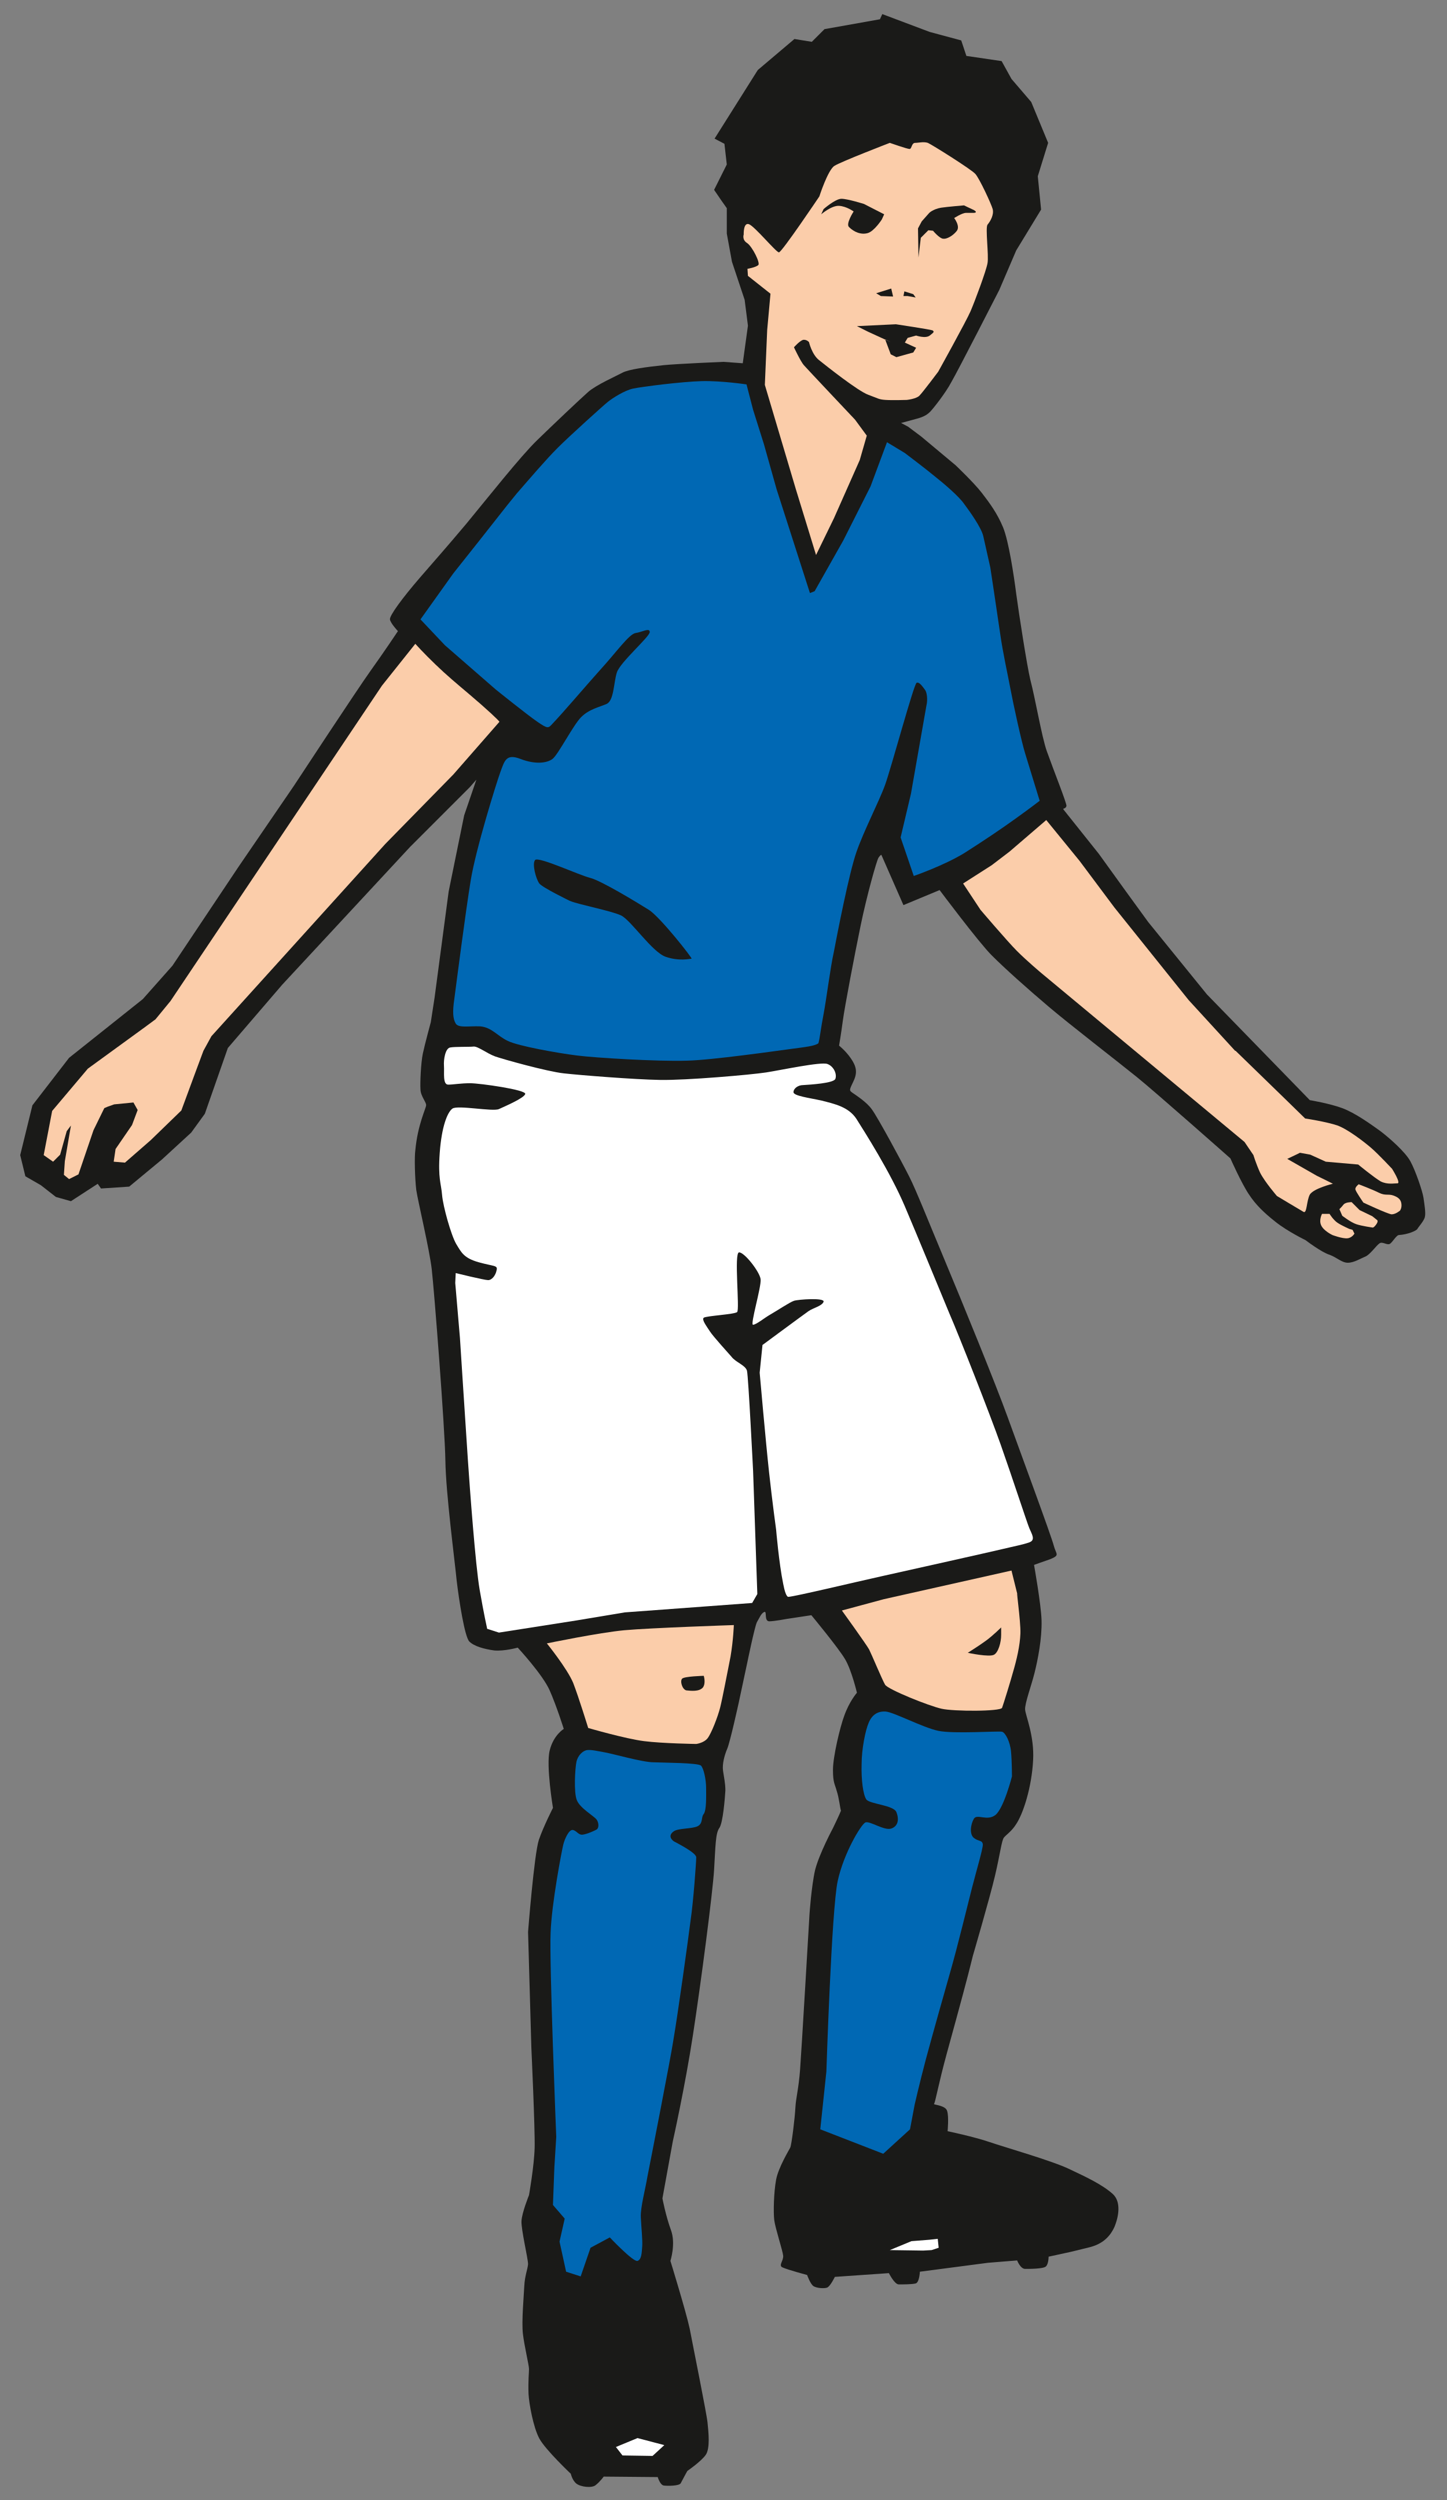 <?xml version="1.0" encoding="utf-8"?>
<!-- Generator: Adobe Illustrator 16.0.4, SVG Export Plug-In . SVG Version: 6.00 Build 0)  -->
<!DOCTYPE svg PUBLIC "-//W3C//DTD SVG 1.1//EN" "http://www.w3.org/Graphics/SVG/1.1/DTD/svg11.dtd">
<svg version="1.1" id="Ebene_1" xmlns:x="http://ns.adobe.com/Extensibility/1.0/" xmlns:i="http://ns.adobe.com/AdobeIllustrator/10.0/" xmlns:graph="http://ns.adobe.com/Graphs/1.0/"
	 xmlns="http://www.w3.org/2000/svg" xmlns:xlink="http://www.w3.org/1999/xlink" xmlns:a="http://ns.adobe.com/AdobeSVGViewerExtensions/3.0/"
	 x="0px" y="0px" width="30.8px" height="53.2px" viewBox="0 0 30.8 53.2" style="enable-background:new 0 0 30.8 53.2;"
	 xml:space="preserve">
<rect x="0" y="0" width="30.8" height="53.2" fill="#808080" stroke="none"/>
<style type="text/css">
<![CDATA[
	.st0{fill:#1A1A18;}
	.st1{fill-rule:evenodd;clip-rule:evenodd;fill:#1A1A18;}
	.st2{fill:#FBCDAA;}
	.st3{fill-rule:evenodd;clip-rule:evenodd;fill:#FBCDAA;}
	.st4{fill:#0068B4;}
	.st5{fill-rule:evenodd;clip-rule:evenodd;fill:#FFFFFF;}
	.st6{fill-rule:evenodd;clip-rule:evenodd;fill:#0068B4;}
]]>
</style>
<path class="st1" d="M0.69,23.52l0.78-1.01l1.57-1.25l0.63-0.71l1.41-2.11l1.17-1.71c0,0,1.36-2.07,1.64-2.46s0.58-0.84,0.58-0.84
	s-0.16-0.17-0.17-0.25s0.26-0.45,0.64-0.89s0.51-0.58,0.99-1.15c0.47-0.57,1.15-1.43,1.5-1.77c0.35-0.34,0.92-0.88,1.09-1.03
	c0.17-0.15,0.6-0.34,0.73-0.41c0.13-0.07,0.5-0.12,0.88-0.16c0.3-0.03,1.27-0.07,1.27-0.07l0.41,0.03l0.11-0.8l-0.07-0.55
	l-0.27-0.81l-0.11-0.6l0-0.54l-0.12-0.17L15.2,4.04l0.27-0.54l-0.05-0.44l-0.21-0.11l0.92-1.46l0.78-0.66l0.37,0.06l0.27-0.27
	l1.18-0.21l0.05-0.11l1.01,0.38l0.67,0.18l0.11,0.33l0.75,0.11l0.21,0.38l0.42,0.49l0.36,0.87l-0.22,0.71l0.07,0.71l-0.53,0.87
	l-0.36,0.84c0,0-0.89,1.74-1.02,1.96c-0.12,0.23-0.39,0.57-0.45,0.63c-0.06,0.06-0.12,0.1-0.25,0.14C19.41,8.94,19.18,9,19.18,9
	l0.15,0.08l0.28,0.21l0.73,0.61c0,0,0.39,0.37,0.56,0.59c0.17,0.22,0.33,0.44,0.45,0.73c0.12,0.29,0.23,1.02,0.28,1.41
	c0.05,0.38,0.23,1.54,0.3,1.83c0.11,0.42,0.24,1.2,0.35,1.52c0.15,0.42,0.43,1.12,0.42,1.17c-0.01,0.05-0.07,0.06-0.07,0.06
	l0.01,0.02l0.75,0.94l0.57,0.79l0.48,0.66l1.25,1.54l2.19,2.25c0,0,0.42,0.07,0.69,0.17c0.27,0.1,0.59,0.33,0.8,0.48
	c0.2,0.15,0.54,0.45,0.65,0.65c0.11,0.2,0.26,0.64,0.28,0.78c0.02,0.14,0.05,0.32,0.03,0.4c-0.01,0.08-0.14,0.22-0.16,0.26
	c-0.02,0.04-0.21,0.12-0.39,0.13c-0.06,0-0.14,0.16-0.2,0.19s-0.16-0.06-0.22-0.01c-0.07,0.05-0.2,0.24-0.3,0.28
	c-0.1,0.04-0.24,0.13-0.37,0.13s-0.23-0.11-0.39-0.17c-0.17-0.05-0.51-0.31-0.51-0.31S27.4,26.2,27.15,26
	c-0.24-0.19-0.42-0.36-0.57-0.59c-0.16-0.24-0.39-0.76-0.39-0.76s-1.57-1.39-1.99-1.73s-1.42-1.11-1.88-1.5s-0.93-0.81-1.21-1.09
	C20.83,20.05,20,18.94,20,18.94l-0.77,0.32l-0.47-1.07c0,0-0.02,0-0.06,0.06s-0.25,0.81-0.38,1.44s-0.34,1.73-0.38,2.03
	s-0.08,0.53-0.08,0.53s0.14,0.11,0.25,0.27s0.15,0.29,0.06,0.48c-0.09,0.19-0.1,0.2-0.03,0.25c0.07,0.05,0.31,0.2,0.42,0.36
	c0.12,0.16,0.65,1.14,0.8,1.44c0.15,0.3,0.39,0.91,0.75,1.77s1.08,2.62,1.34,3.34s0.93,2.53,0.98,2.73c0.05,0.19,0.14,0.2-0.08,0.29
	c-0.15,0.05-0.34,0.12-0.34,0.12s0.15,0.84,0.16,1.18c0.01,0.39-0.08,0.84-0.15,1.12c-0.07,0.28-0.21,0.65-0.2,0.78
	c0.01,0.13,0.2,0.56,0.17,1.08c-0.03,0.57-0.21,1.14-0.37,1.37c-0.09,0.14-0.2,0.21-0.25,0.27c-0.05,0.06-0.08,0.34-0.19,0.81
	s-0.47,1.7-0.47,1.7c-0.13,0.53-0.27,1.04-0.55,2.06c-0.19,0.69-0.25,1.07-0.28,1.1c-0.01,0.02,0.25,0.03,0.28,0.15
	c0.04,0.12,0.01,0.43,0.01,0.43s0.57,0.12,0.89,0.23c0.32,0.11,1.34,0.4,1.71,0.58c0.36,0.17,0.7,0.33,0.92,0.53
	c0.17,0.16,0.13,0.46,0.03,0.7c-0.11,0.24-0.29,0.37-0.53,0.43s-0.41,0.1-0.41,0.1l-0.46,0.1c0,0,0,0.16-0.06,0.21
	s-0.34,0.05-0.44,0.05s-0.17-0.18-0.17-0.18l-0.62,0.05l-1.45,0.19c0,0-0.01,0.23-0.09,0.25s-0.27,0.02-0.36,0.02
	s-0.21-0.24-0.21-0.24l-1.15,0.08c0,0-0.1,0.21-0.17,0.23s-0.21,0.01-0.28-0.03s-0.14-0.24-0.14-0.24s-0.41-0.11-0.52-0.16
	c-0.1-0.04,0.02-0.14,0.01-0.25s-0.17-0.59-0.19-0.76c-0.02-0.17-0.01-0.59,0.04-0.86c0.05-0.26,0.27-0.62,0.3-0.68
	c0.03-0.06,0.1-0.64,0.11-0.85c0.01-0.2,0.07-0.41,0.1-0.81c0.03-0.39,0.2-3.3,0.2-3.3s0.04-0.6,0.12-0.95
	c0.09-0.35,0.38-0.89,0.38-0.89s0.15-0.31,0.17-0.37c-0.02-0.06-0.04-0.27-0.09-0.42c-0.04-0.15-0.08-0.17-0.08-0.45
	c0-0.28,0.15-0.91,0.24-1.15c0.11-0.31,0.27-0.49,0.27-0.49s-0.11-0.47-0.25-0.71s-0.72-0.94-0.72-0.94l-0.53,0.08
	c0,0-0.26,0.05-0.37,0.05c-0.11-0.01-0.04-0.22-0.1-0.2c-0.07,0.03-0.1,0.12-0.16,0.22c-0.05,0.11-0.2,0.84-0.2,0.84l-0.19,0.89
	c0,0-0.18,0.82-0.24,0.96s-0.11,0.33-0.09,0.47c0.02,0.14,0.05,0.27,0.05,0.42c-0.01,0.16-0.05,0.69-0.13,0.8s-0.08,0.38-0.11,0.88
	s-0.28,2.41-0.45,3.52s-0.43,2.27-0.43,2.27l-0.22,1.21c0,0,0.07,0.37,0.18,0.67c0.11,0.29-0.01,0.66-0.01,0.66s0.33,1.07,0.41,1.44
	c0.07,0.37,0.36,1.8,0.38,2s0.06,0.55-0.04,0.69s-0.39,0.34-0.39,0.34s-0.11,0.2-0.14,0.26s-0.28,0.06-0.36,0.05
	s-0.13-0.18-0.13-0.18l-1.15-0.01c0,0-0.08,0.11-0.17,0.18c-0.08,0.07-0.32,0.04-0.41-0.03s-0.12-0.21-0.12-0.21
	s-0.54-0.51-0.67-0.75s-0.22-0.75-0.23-0.95c-0.01-0.28,0.01-0.45,0.01-0.53s-0.1-0.49-0.13-0.75s0.02-0.81,0.03-1.02
	c0.01-0.21,0.07-0.35,0.08-0.46c0-0.12-0.15-0.74-0.14-0.92c0.01-0.18,0.16-0.55,0.16-0.55s0.11-0.62,0.12-1.01
	c0.01-0.39-0.07-2.13-0.07-2.13l-0.07-2.46c0,0,0.13-1.66,0.23-1.96c0.1-0.29,0.3-0.68,0.3-0.68s-0.15-0.9-0.07-1.22
	c0.08-0.33,0.3-0.46,0.3-0.46s-0.15-0.48-0.3-0.82c-0.15-0.34-0.68-0.91-0.68-0.91s-0.29,0.08-0.5,0.06
	c-0.22-0.03-0.43-0.09-0.53-0.19c-0.1-0.1-0.22-0.88-0.27-1.3c-0.04-0.42-0.23-1.85-0.24-2.55s-0.24-3.64-0.29-4.07
	c-0.05-0.43-0.29-1.43-0.33-1.69c-0.03-0.26-0.04-0.7-0.02-0.84c0.05-0.55,0.23-0.9,0.23-0.96c0.01-0.06-0.12-0.2-0.12-0.34
	c-0.01-0.14,0.01-0.57,0.05-0.76c0.04-0.19,0.17-0.67,0.17-0.67l0.08-0.52l0.3-2.26l0.33-1.62l0.26-0.76l-0.14,0.16l-1.27,1.27
	l-2.72,2.93l-1.16,1.35l-0.49,1.4l-0.29,0.4l-0.62,0.57l-0.7,0.58l-0.6,0.04l-0.07-0.1l-0.57,0.37l-0.32-0.09l-0.32-0.25l-0.33-0.19
	l-0.11-0.45L0.69,23.52z"/>
<path id="skin-face" class="st2" d="M15.91,5.72c0,0,0.18-0.03,0.23-0.08c0.05-0.04-0.13-0.4-0.24-0.47s-0.07-0.18-0.07-0.18
	s-0.01-0.26,0.11-0.22s0.58,0.6,0.64,0.6s0.86-1.19,0.86-1.19s0.18-0.56,0.32-0.65s1.18-0.49,1.18-0.49s0.37,0.13,0.42,0.13
	c0.05,0,0.04-0.13,0.12-0.13c0.07,0,0.18-0.03,0.27,0c0.09,0.04,0.92,0.56,1.01,0.66c0.09,0.1,0.34,0.64,0.37,0.75
	c0.03,0.12-0.05,0.26-0.11,0.33c-0.05,0.07,0.03,0.65,0,0.82s-0.27,0.81-0.36,1.02c-0.09,0.21-0.69,1.29-0.69,1.29
	s-0.33,0.44-0.4,0.51s-0.27,0.09-0.27,0.09s-0.3,0.01-0.45,0c-0.15-0.01-0.15-0.03-0.37-0.11s-0.9-0.62-1.05-0.74
	c-0.15-0.12-0.21-0.38-0.21-0.38s-0.04-0.05-0.11-0.05s-0.21,0.16-0.21,0.16s0.14,0.3,0.21,0.38s1.09,1.16,1.09,1.16l0.25,0.34
	L18.3,9.79l-0.55,1.24l-0.38,0.78l-0.43-1.4l-0.66-2.22l0.05-1.17l0.07-0.77l-0.48-0.38L15.91,5.72z"/>
<path class="st1" d="M19.5,7.14l-0.18,0.05l-0.06,0.1L19.5,7.4l-0.06,0.1l-0.36,0.1l-0.12-0.06l-0.12-0.32l0.12,0.06l-0.48-0.22
	L18.36,7l-0.12-0.06l0.83-0.04c0,0,0.73,0.11,0.78,0.13c0.04,0.03,0.03,0.04-0.06,0.11S19.5,7.14,19.5,7.14L19.5,7.14z"/>
<polygon class="st1" points="18.65,6.24 18.97,6.14 19.01,6.31 18.75,6.3 18.65,6.24 "/>
<path class="st1" d="M18.07,4.83C18,4.76,18.17,4.5,18.17,4.5s-0.15-0.11-0.31-0.12s-0.38,0.18-0.38,0.18l0.05-0.11
	c0,0,0.25-0.22,0.38-0.22c0.13,0,0.48,0.11,0.48,0.11l0.43,0.22l-0.05,0.11c0,0-0.16,0.25-0.3,0.29S18.18,4.94,18.07,4.83z"/>
<path class="st1" d="M20.56,4.53c-0.08,0-0.25,0.11-0.25,0.11s0.14,0.18,0.05,0.28c-0.08,0.1-0.21,0.17-0.28,0.16
	C20,5.08,19.86,4.91,19.86,4.91l-0.1-0.01L19.6,5.06l-0.05,0.42l-0.01-0.62l0.08-0.15l0.16-0.18c0,0,0.08-0.08,0.25-0.11
	c0.13-0.02,0.49-0.05,0.49-0.05s0.12,0.06,0.21,0.1c0.1,0.06-0.01,0.06-0.01,0.06L20.56,4.53C20.56,4.53,20.64,4.53,20.56,4.53z"/>
<path id="skin-arm-r" class="st2" d="M10.02,14.8c-0.33-0.28-0.5-0.42-0.75-0.66S8.84,13.7,8.84,13.7l-0.71,0.89L3.63,21.3
	l-0.32,0.39l-0.23,0.17l-1.21,0.88l-0.76,0.9l-0.18,0.94l0.2,0.14l0.15-0.15l0.14-0.5l0.09-0.12l-0.13,0.76l-0.02,0.29l0.11,0.09
	l0.2-0.1l0.32-0.94l0.23-0.47l0.07-0.03l0.14-0.05l0.41-0.04l0.09,0.16l-0.12,0.32l-0.35,0.51l-0.04,0.27l0.24,0.02l0.55-0.48
	l0.65-0.63l0.31-0.84l0.16-0.43l0.17-0.31l3.7-4.09l1.45-1.48l0.98-1.12C10.63,15.34,10.35,15.08,10.02,14.8z"/>
<path id="skin-arm-l" class="st3" d="M29.63,24.87c0,0-0.29-0.31-0.44-0.44s-0.5-0.4-0.72-0.48c-0.23-0.08-0.69-0.15-0.69-0.15
	l-0.42-0.41l-1.06-1.03l-0.01,0l-0.99-1.08l-1.58-1.97l-0.74-0.99l-0.71-0.87l-0.78,0.67l-0.38,0.29l-0.61,0.39l0.37,0.56
	c0,0,0.57,0.67,0.78,0.88s0.52,0.47,0.52,0.47l4.32,3.59l0.19,0.28c0,0,0.05,0.17,0.14,0.37c0.1,0.2,0.36,0.5,0.36,0.5
	s0.5,0.3,0.57,0.34c0.07,0.03,0.06-0.24,0.13-0.37c0.08-0.13,0.48-0.23,0.49-0.23c0.01,0-0.34-0.17-0.34-0.17l-0.63-0.36l0.21-0.1
	l0.06-0.03l0.22,0.04l0.33,0.15l0.69,0.06c0,0,0.34,0.28,0.48,0.36c0.14,0.07,0.28,0.04,0.36,0.04
	C29.82,25.17,29.63,24.87,29.63,24.87z"/>
<path id="skin-arm-l-3" class="st2" d="M29.62,25.84c-0.09-0.01-0.6-0.25-0.6-0.25s-0.16-0.23-0.17-0.28
	c-0.01-0.05,0.07-0.11,0.07-0.11s0.29,0.11,0.43,0.18c0.14,0.07,0.2,0.02,0.31,0.06c0.11,0.04,0.16,0.09,0.17,0.18
	s-0.03,0.14-0.03,0.14S29.71,25.84,29.62,25.84z"/>
<path id="skin-arm-l-2" class="st2" d="M28.87,26.05c-0.12-0.04-0.3-0.18-0.3-0.18l-0.06-0.14c0,0,0.05-0.05,0.09-0.1
	c0.04-0.05,0.17-0.05,0.17-0.05l0.17,0.17l0.27,0.13l0.1,0.08c0,0,0.04,0.02-0.02,0.1s-0.08,0.06-0.08,0.06S28.99,26.09,28.87,26.05
	z"/>
<path id="skin-arm-l-1" class="st2" d="M28.72,26.15c0,0-0.16-0.07-0.25-0.13s-0.17-0.19-0.17-0.19l-0.16,0c0,0-0.07,0.13-0.02,0.24
	c0.05,0.12,0.24,0.21,0.24,0.21s0.21,0.08,0.32,0.07c0.1-0.01,0.15-0.1,0.15-0.1l-0.04-0.08L28.72,26.15z"/>
<polygon class="st5" points="13.11,52.07 13.57,51.88 14.14,52.03 13.89,52.26 13.25,52.25 "/>
<path id="skin-leg-r" class="st2" d="M14.82,37.11c0,0-0.71-0.01-1.11-0.06s-1.19-0.28-1.19-0.28s-0.2-0.65-0.32-0.96
	c-0.13-0.31-0.56-0.84-0.56-0.84s1.11-0.23,1.65-0.28s2.33-0.11,2.33-0.11s-0.01,0.31-0.07,0.67c-0.07,0.35-0.17,0.88-0.22,1.08
	s-0.19,0.56-0.27,0.66S14.82,37.11,14.82,37.11z"/>
<path class="st1" d="M14.61,35.97c-0.09-0.02-0.14-0.2-0.09-0.25s0.46-0.06,0.46-0.06s0.05,0.16-0.02,0.25
	C14.88,36,14.71,35.98,14.61,35.97z"/>
<path id="player-sock-r" class="st6" d="M14.85,38.86c-0.12,0.06-0.42,0.04-0.51,0.11c-0.1,0.07-0.08,0.15,0,0.21
	c0.09,0.05,0.47,0.24,0.48,0.34c0,0.09-0.06,0.94-0.12,1.34c-0.05,0.4-0.27,1.99-0.37,2.57c-0.05,0.34-0.5,2.64-0.55,2.89
	c-0.04,0.25-0.15,0.65-0.14,0.86s0.04,0.5,0.03,0.62c-0.01,0.12-0.01,0.28-0.1,0.31s-0.59-0.5-0.59-0.5l-0.41,0.22l-0.21,0.61
	l-0.31-0.1l-0.14-0.64l0.11-0.49l-0.25-0.29l0.03-0.8l0.04-0.65c0,0-0.15-3.72-0.12-4.34c0.02-0.62,0.24-1.76,0.27-1.88
	s0.12-0.32,0.2-0.31s0.12,0.11,0.21,0.1c0.09-0.01,0.25-0.08,0.3-0.11s0.05-0.14,0-0.21c-0.06-0.08-0.35-0.24-0.42-0.41
	c-0.07-0.16-0.04-0.68-0.01-0.82s0.14-0.24,0.23-0.25c0.09-0.01,0.21,0.02,0.38,0.05c0.17,0.03,0.8,0.21,1.03,0.21
	c0.23,0.01,0.94,0.01,1.01,0.07c0.06,0.06,0.11,0.3,0.11,0.48s0.01,0.46-0.05,0.55C14.92,38.66,14.97,38.8,14.85,38.86z"/>
<path id="player-jersey" class="st6" d="M12.77,14.26c-0.34,0.38-0.78,0.9-1.01,1.14c-0.09,0.1-0.1,0.11-0.32-0.04
	s-0.89-0.69-0.89-0.69l-1.08-0.94l-0.52-0.55l0.7-0.98c0.87-1.09,1.1-1.4,1.35-1.7c0.27-0.31,0.62-0.72,0.87-0.97
	s0.97-0.9,1.07-0.98s0.35-0.24,0.53-0.28s1.05-0.15,1.47-0.16c0.42-0.01,0.95,0.07,0.95,0.07l0.14,0.54l0.23,0.73l0.27,0.96
	l0.71,2.21l0.1-0.04l0.61-1.08l0.58-1.15l0.35-0.94l0.38,0.23c0,0,0.45,0.34,0.63,0.49c0.19,0.15,0.52,0.43,0.63,0.59
	c0.12,0.16,0.37,0.51,0.41,0.69s0.15,0.67,0.15,0.67s0.15,0.99,0.21,1.41s0.16,0.86,0.22,1.18c0.06,0.32,0.23,1.1,0.31,1.36
	c0.08,0.26,0.31,1.01,0.31,1.01s-0.18,0.14-0.5,0.37s-0.66,0.46-1.1,0.74c-0.44,0.27-1.08,0.49-1.08,0.49l-0.28-0.82l0.22-0.93
	c0,0,0.31-1.76,0.33-1.88c0.03-0.12,0.01-0.28-0.03-0.33s-0.12-0.18-0.18-0.15s-0.54,1.81-0.67,2.17c-0.13,0.36-0.45,0.97-0.61,1.43
	c-0.16,0.46-0.41,1.75-0.48,2.12c-0.08,0.36-0.16,1.02-0.22,1.33s-0.08,0.52-0.11,0.62c-0.08,0.06-0.28,0.08-0.58,0.12
	s-1.7,0.24-2.22,0.25c-0.62,0.02-1.95-0.06-2.34-0.11c-0.4-0.05-1.25-0.2-1.47-0.31c-0.22-0.1-0.34-0.29-0.59-0.31
	c-0.24-0.01-0.46,0.04-0.52-0.06s-0.07-0.25-0.03-0.52c0.05-0.38,0.24-1.86,0.35-2.53s0.54-2.05,0.63-2.3
	c0.09-0.24,0.12-0.4,0.43-0.28s0.56,0.09,0.68,0s0.44-0.72,0.61-0.89s0.38-0.21,0.54-0.28s0.15-0.45,0.22-0.67s0.7-0.76,0.7-0.86
	s-0.16,0-0.3,0.02S13.11,13.89,12.77,14.26z"/>
<path id="player-shorts" class="st5" d="M16.78,33.98c-0.04,0-0.08-0.12-0.11-0.28c-0.09-0.44-0.15-1.15-0.15-1.15
	s-0.08-0.58-0.15-1.22c-0.07-0.64-0.2-2.12-0.2-2.12l0.06-0.59c0,0,0.88-0.65,0.98-0.72s0.29-0.11,0.32-0.2s-0.54-0.05-0.63-0.02
	c-0.09,0.03-0.36,0.21-0.5,0.29c-0.14,0.08-0.29,0.21-0.37,0.22c-0.07,0.01,0.18-0.81,0.16-0.97c-0.02-0.16-0.35-0.58-0.46-0.57
	s0.02,1.22-0.04,1.27s-0.66,0.08-0.71,0.12c-0.05,0.04,0.06,0.18,0.13,0.29s0.4,0.47,0.46,0.54c0.09,0.12,0.3,0.18,0.33,0.3
	s0.13,2.13,0.13,2.13l0.09,2.62l-0.11,0.19l-2.71,0.2l-1.02,0.17l-1.66,0.26l-0.25-0.08c0,0-0.07-0.31-0.16-0.83
	S10,31.67,9.96,31.08s-0.17-2.61-0.17-2.61l-0.1-1.17l0.01-0.21c0,0,0.61,0.15,0.69,0.15c0.08,0,0.16-0.1,0.18-0.21
	c0.03-0.11-0.06-0.08-0.38-0.17c-0.32-0.09-0.37-0.21-0.48-0.39c-0.11-0.19-0.28-0.8-0.3-1.04c-0.02-0.25-0.09-0.35-0.05-0.9
	c0.04-0.55,0.16-0.86,0.27-0.94s0.86,0.07,0.99,0.01c0.13-0.06,0.53-0.23,0.56-0.32c0.03-0.09-0.97-0.23-1.17-0.23
	c-0.21,0-0.36,0.03-0.47,0.03c-0.12,0-0.08-0.26-0.09-0.4c-0.01-0.14,0.03-0.37,0.13-0.39c0.1-0.02,0.41-0.01,0.5-0.02
	c0.09-0.01,0.29,0.15,0.46,0.21s1.1,0.32,1.46,0.36s1.49,0.13,2.05,0.14s1.94-0.11,2.26-0.16c0.32-0.05,1.16-0.23,1.3-0.18
	c0.14,0.05,0.21,0.22,0.17,0.32c-0.04,0.09-0.53,0.12-0.69,0.13c-0.1,0-0.2,0.07-0.2,0.15s0.33,0.12,0.6,0.18
	c0.27,0.07,0.57,0.13,0.74,0.39c0.17,0.27,0.72,1.13,1.03,1.86s0.72,1.73,0.94,2.26c0.23,0.53,0.87,2.16,1.1,2.81
	s0.56,1.66,0.61,1.78s0.14,0.25,0,0.3c-0.14,0.05-0.31,0.08-0.56,0.14s-1.95,0.44-2.58,0.58S16.93,33.97,16.78,33.98z"/>
<path class="st1" d="M12.13,19.17c0.19,0.08,0.88,0.21,1.09,0.31s0.66,0.78,0.95,0.88c0.29,0.1,0.52,0.04,0.55,0.04
	c0.03,0-0.67-0.89-0.91-1.04c-0.24-0.15-1.01-0.62-1.25-0.68c-0.24-0.06-1.1-0.46-1.17-0.38s0.02,0.41,0.09,0.5
	C11.55,18.89,12.13,19.17,12.13,19.17S11.94,19.1,12.13,19.17z"/>
<polygon class="st5" points="19.98,47.83 19.96,47.64 19.78,47.66 19.4,47.69 18.94,47.88 19.65,47.89 19.83,47.88 19.98,47.83 "/>
<path id="player-sock-l" class="st4" d="M19.71,43.81c0.16-0.59,0.36-1.3,0.52-1.86s0.36-1.39,0.46-1.78
	c0.1-0.39,0.23-0.82,0.23-0.92c-0.01-0.1-0.09-0.06-0.19-0.14c-0.1-0.08-0.07-0.29,0-0.41c0.07-0.11,0.28,0.06,0.46-0.08
	c0.18-0.15,0.35-0.82,0.35-0.82s0-0.32-0.02-0.53c-0.02-0.21-0.12-0.4-0.19-0.42c-0.08-0.02-1.03,0.05-1.36-0.02
	c-0.33-0.07-0.95-0.4-1.12-0.41c-0.17-0.01-0.29,0.07-0.36,0.24c-0.07,0.16-0.15,0.56-0.15,0.88c-0.01,0.32,0.03,0.65,0.1,0.75
	s0.58,0.12,0.64,0.27s0.04,0.3-0.11,0.35s-0.46-0.17-0.55-0.13s-0.46,0.65-0.59,1.25c-0.13,0.61-0.24,4.05-0.24,4.05l-0.13,1.23
	l1.34,0.52l0.57-0.52l0.1-0.53C19.47,44.78,19.57,44.34,19.71,43.81z"/>
<path id="skin-leg-l" class="st2" d="M18.5,35.1c0.06,0.12,0.28,0.65,0.34,0.75c0.06,0.1,0.93,0.45,1.2,0.51
	c0.26,0.06,1.26,0.06,1.29-0.02s0.19-0.6,0.23-0.75c0.08-0.27,0.15-0.57,0.16-0.83c0.01-0.26-0.11-1.07-0.06-0.82
	c0.06,0.25-0.13-0.52-0.13-0.52l-2.72,0.61l-0.89,0.24C17.92,34.27,18.44,34.99,18.5,35.1z"/>
<path class="st0" d="M21.16,35.21c0.09-0.05,0.15-0.26,0.15-0.42c0-0.08,0-0.16,0-0.16s-0.17,0.17-0.32,0.28
	c-0.15,0.11-0.39,0.26-0.39,0.26S21.06,35.27,21.16,35.21z"/>
<polygon class="st1" points="19.23,6.3 19.25,6.2 19.44,6.26 19.49,6.33 19.32,6.3 "/>
<path id="hair" class="st1" d="M15.81,4.47l0.21-0.01l0.34,0.27l0.18,0.18l0.61-0.95c0,0,0.2-0.55,0.31-0.65s1.38-0.54,1.38-0.54
	l0.34,0.07l0.05-0.12l0.61,0.07c0,0,0.91,0.47,1.07,0.66c0.15,0.19,0.48,0.9,0.5,1.05c0.02,0.15-0.14,0.45-0.14,0.45v0.54l0.14-0.45
	l0.45-0.71l-0.07-0.73l0.18-0.61l-0.36-0.77l-0.34-0.36l-0.23-0.32l-0.77-0.14l-0.1-0.28l-0.57-0.12L18.9,0.65l-0.05,0.1l-1.2,0.16
	l-0.28,0.31l-0.41-0.05l-0.63,0.57l-0.76,1.09l0.12,0.05l0.08,0.62l-0.23,0.46l0.15,0.19l0.11,0.14L15.81,4.47z"/>
</svg>
